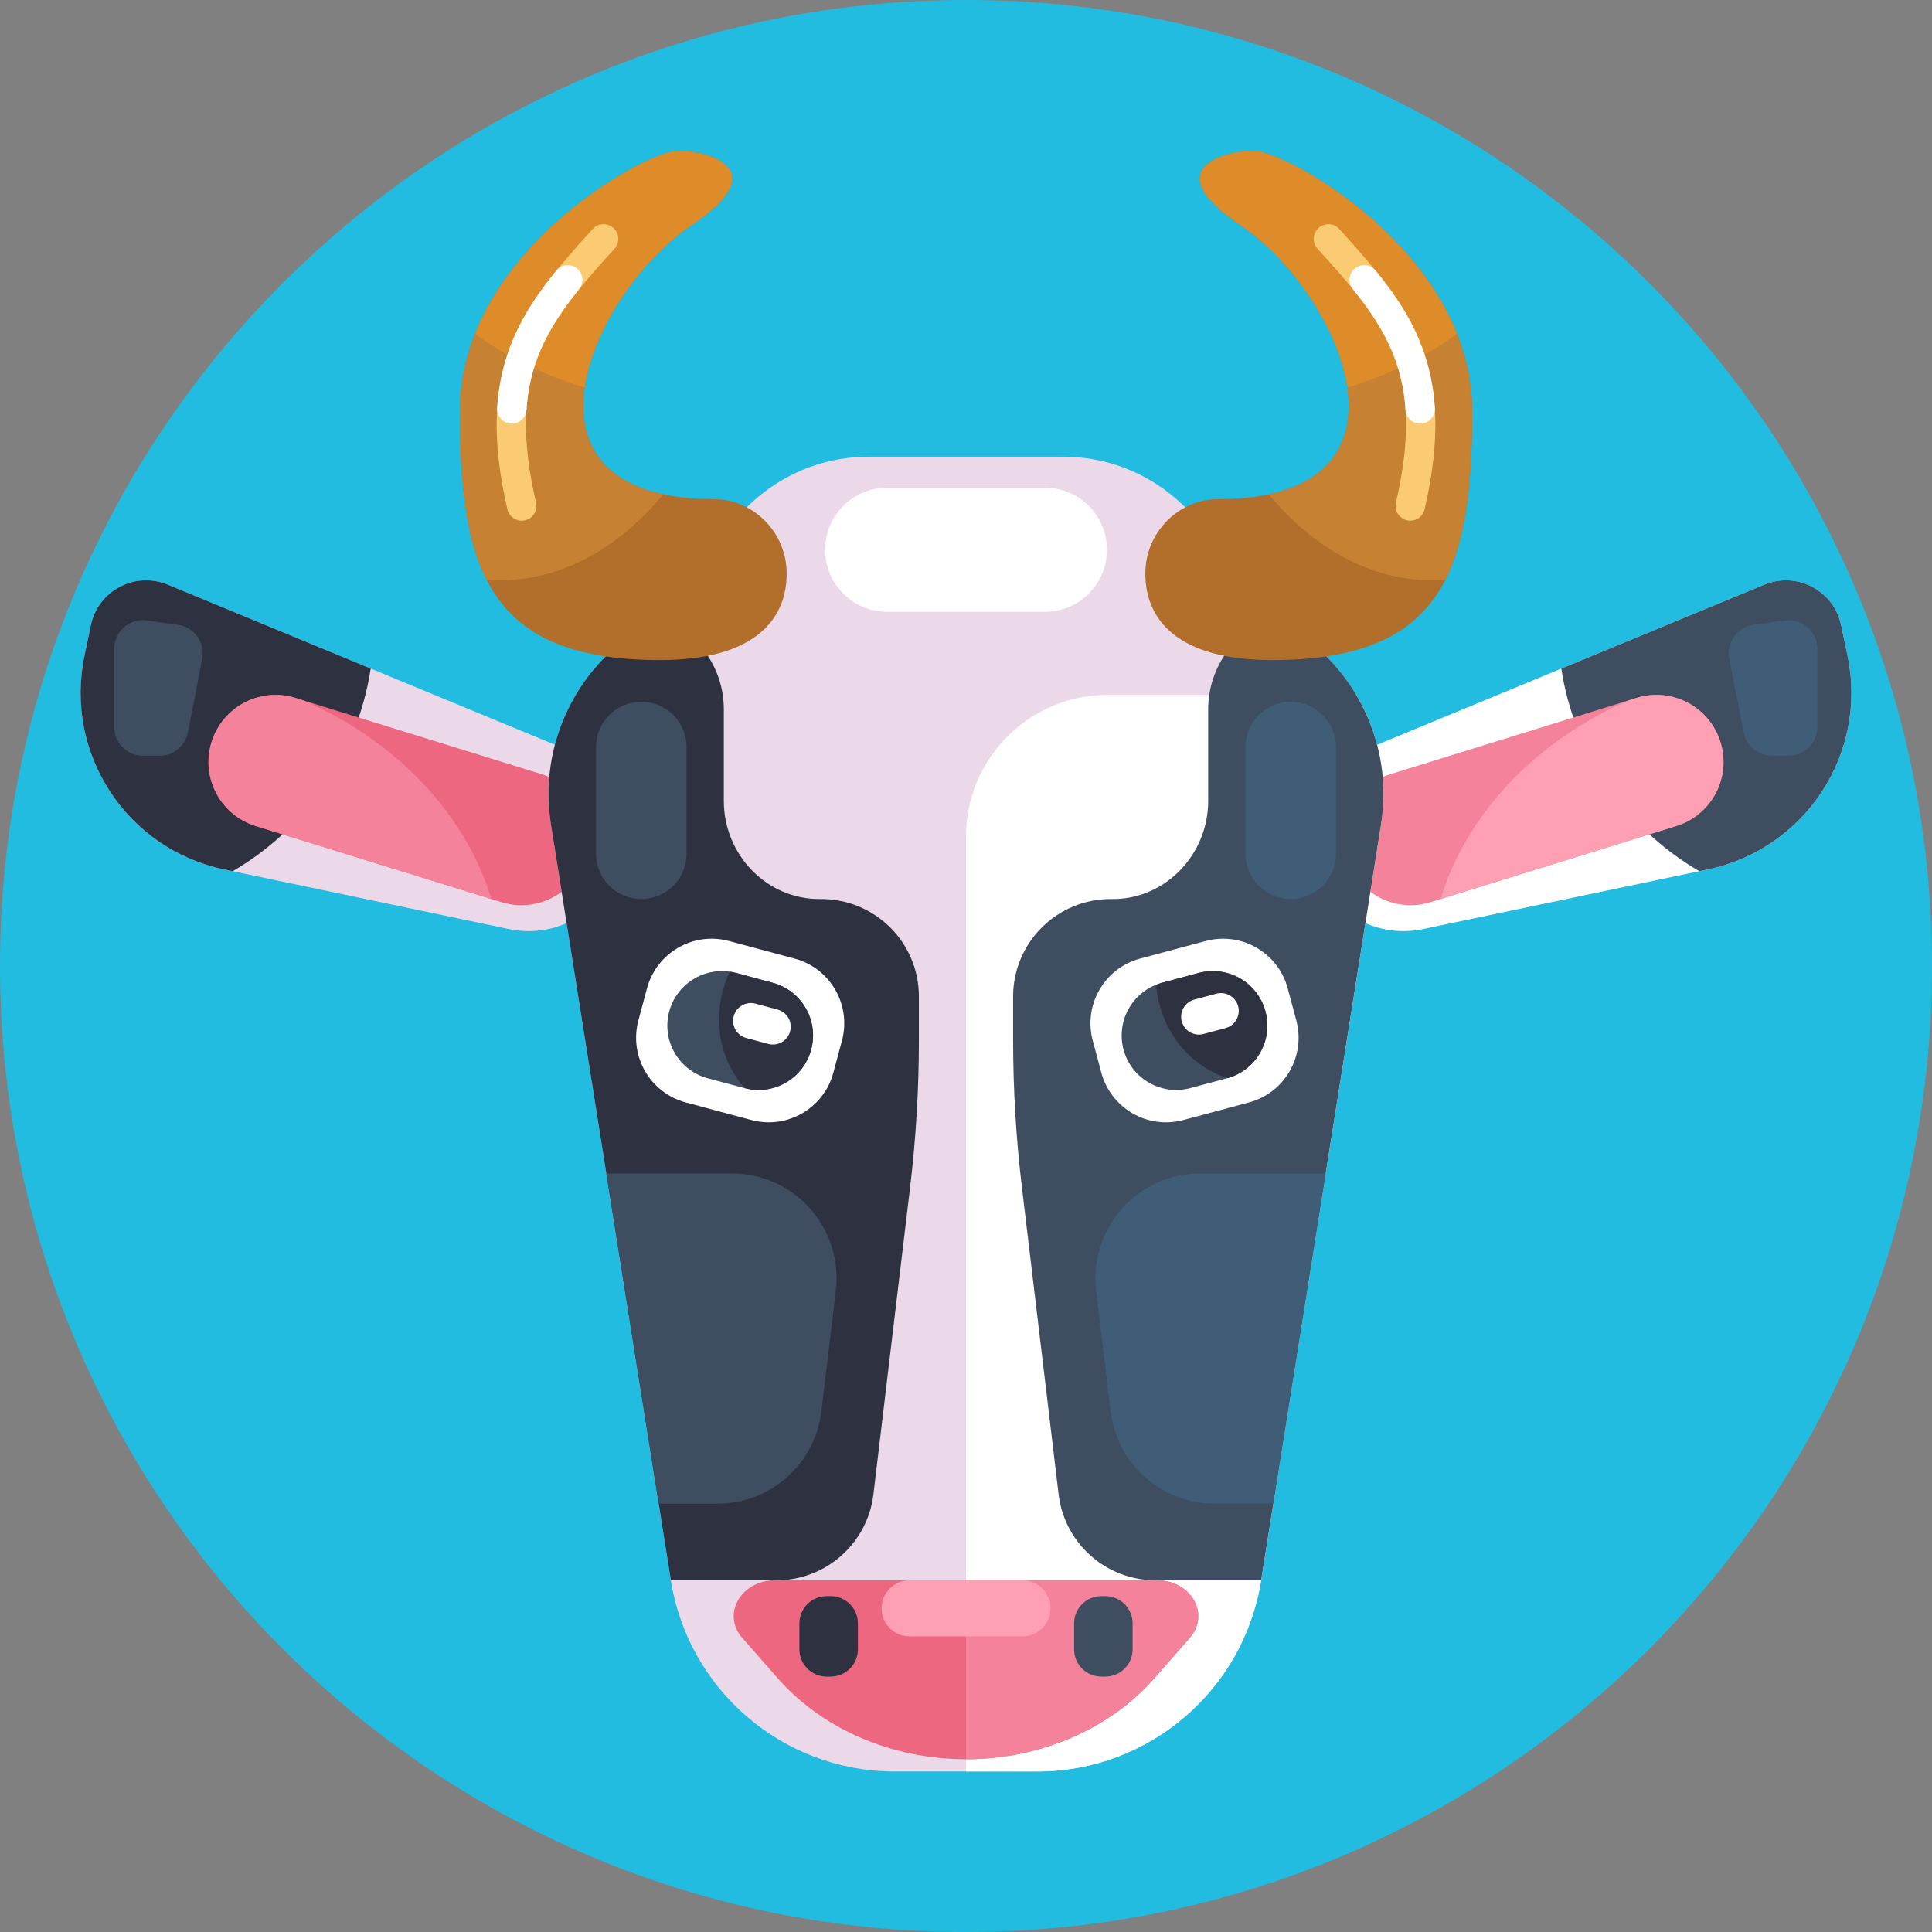 <svg width="60" height="60" viewBox="0 0 60 60" fill="none" xmlns="http://www.w3.org/2000/svg">
<rect x="0" y="0" width="60" height="60" fill="#808080" stroke="none"/>
<g clip-path="url(#clip0_1123_22960)">
<path d="M30 60C46.569 60 60 46.569 60 30C60 13.431 46.569 0 30 0C13.431 0 0 13.431 0 30C0 46.569 13.431 60 30 60Z" fill="#22BCE0"/>
<path d="M57.178 19.416L57.377 20.367C58.011 23.396 56.07 26.366 53.041 27L44.189 28.854C42.598 29.187 41.039 28.168 40.706 26.578C40.561 25.885 40.673 25.19 40.984 24.601C41.296 24.012 41.808 23.527 42.461 23.256L48.489 20.763L54.793 18.156C55.807 17.736 56.953 18.342 57.178 19.416Z" fill="white"/>
<path d="M57.178 19.416L57.377 20.367C58.011 23.396 56.07 26.366 53.041 27L52.774 27.056C50.689 25.841 49.107 23.782 48.573 21.234C48.54 21.077 48.512 20.92 48.489 20.763L54.793 18.156C55.808 17.736 56.953 18.342 57.178 19.416Z" fill="#3E4E60"/>
<path d="M52.059 25.653L44.742 27.92L44.423 28.018C44.36 28.038 44.296 28.055 44.232 28.068C43.192 28.286 42.138 27.679 41.818 26.645C41.478 25.546 42.093 24.38 43.191 24.039L50.583 21.75L50.826 21.674C50.89 21.654 50.953 21.638 51.018 21.624C52.057 21.407 53.111 22.012 53.431 23.048C53.772 24.146 53.157 25.312 52.059 25.653Z" fill="#F4829B"/>
<path d="M52.059 25.653L44.742 27.92C45.522 25.318 47.661 23.02 50.583 21.75L50.826 21.674C50.889 21.654 50.953 21.638 51.017 21.624C52.057 21.407 53.111 22.012 53.431 23.048C53.772 24.146 53.157 25.312 52.059 25.653Z" fill="#FF9FB4"/>
<path d="M2.822 19.416L2.623 20.367C1.989 23.396 3.93 26.366 6.96 27L15.811 28.854C17.402 29.187 18.961 28.168 19.294 26.578C19.439 25.885 19.327 25.19 19.016 24.601C18.704 24.012 18.192 23.527 17.54 23.256L11.512 20.763L5.207 18.156C4.193 17.736 3.047 18.342 2.822 19.416Z" fill="#EBD9EA"/>
<path d="M2.822 19.416L2.623 20.367C1.989 23.396 3.93 26.366 6.96 27L7.226 27.056C9.311 25.841 10.893 23.782 11.427 21.234C11.46 21.077 11.489 20.92 11.512 20.763L5.208 18.156C4.193 17.736 3.047 18.342 2.822 19.416Z" fill="#2E3140"/>
<path d="M7.942 25.653L15.259 27.92L15.577 28.018C15.641 28.038 15.704 28.055 15.769 28.068C16.808 28.286 17.862 27.679 18.182 26.645C18.522 25.546 17.907 24.38 16.809 24.039L9.417 21.75L9.174 21.674C9.111 21.654 9.047 21.638 8.983 21.624C7.943 21.407 6.89 22.012 6.569 23.048C6.228 24.146 6.843 25.312 7.942 25.653Z" fill="#EE6781"/>
<path d="M7.941 25.653L15.259 27.92C14.478 25.318 12.339 23.02 9.417 21.75L9.175 21.674C9.111 21.654 9.047 21.638 8.983 21.624C7.943 21.407 6.89 22.012 6.569 23.048C6.228 24.146 6.843 25.312 7.941 25.653Z" fill="#F4829B"/>
<path d="M42.887 25.622L39.166 49.077C38.624 52.496 35.675 55.015 32.212 55.015H27.788C24.325 55.015 21.376 52.496 20.834 49.077L17.113 25.622C16.712 23.106 17.912 20.755 19.9 19.513C20.076 19.404 20.247 19.285 20.41 19.158C21.182 18.569 21.813 17.814 22.287 16.957C23.202 15.303 24.964 14.183 26.989 14.183H33.012C35.036 14.183 36.798 15.303 37.714 16.957C38.187 17.814 38.818 18.569 39.59 19.158C39.753 19.285 39.924 19.404 40.1 19.513C40.93 20.032 41.622 20.743 42.118 21.58C42.81 22.746 43.121 24.156 42.887 25.622Z" fill="#EBD9EA"/>
<path d="M42.887 25.622L39.166 49.077C38.624 52.496 35.675 55.015 32.212 55.015H30V25.978C30 23.549 31.97 21.58 34.398 21.58H42.118C42.81 22.746 43.121 24.156 42.887 25.622Z" fill="white"/>
<path d="M32.448 15.145H27.552C26.488 15.145 25.624 16.008 25.624 17.073C25.624 18.138 26.488 19.001 27.552 19.001H32.448C33.513 19.001 34.376 18.138 34.376 17.073C34.376 16.008 33.513 15.145 32.448 15.145Z" fill="white"/>
<path d="M42.887 25.622L39.166 49.077H35.883C34.349 49.077 33.057 47.93 32.876 46.407L31.736 36.873C31.554 35.354 31.463 33.826 31.463 32.296V30.949C31.463 30.113 31.802 29.355 32.35 28.807C32.907 28.252 33.678 27.911 34.528 27.921C36.189 27.939 37.521 26.539 37.521 24.878V22.03C37.521 20.693 38.387 19.559 39.59 19.158C39.753 19.285 39.924 19.403 40.1 19.513C42.088 20.755 43.288 23.106 42.887 25.622Z" fill="#3E4E60"/>
<path d="M28.537 30.949V32.295C28.537 33.825 28.446 35.354 28.264 36.873L27.124 46.407C26.943 47.93 25.65 49.077 24.116 49.077H20.834L17.113 25.622C16.712 23.106 17.912 20.755 19.9 19.513C20.076 19.403 20.247 19.285 20.41 19.158C21.613 19.559 22.479 20.693 22.479 22.03V24.878C22.479 26.539 23.811 27.939 25.472 27.921C26.322 27.911 27.093 28.252 27.65 28.807C28.198 29.355 28.537 30.113 28.537 30.949Z" fill="#2E3140"/>
<path d="M20.456 46.699H22.277C23.925 46.699 25.314 45.467 25.509 43.83L25.957 40.084C26.189 38.147 24.676 36.442 22.725 36.442H18.829L20.456 46.699Z" fill="#3E4E60"/>
<path d="M39.544 46.699H37.723C36.075 46.699 34.687 45.467 34.491 43.83L34.043 40.084C33.811 38.147 35.324 36.442 37.275 36.442H41.171L39.544 46.699Z" fill="#3F5D77"/>
<path d="M40.084 27.92C39.308 27.92 38.679 27.291 38.679 26.515V23.199C38.679 22.423 39.308 21.794 40.084 21.794C40.86 21.794 41.49 22.423 41.49 23.199V26.515C41.49 27.291 40.86 27.92 40.084 27.92Z" fill="#3F5D77"/>
<path d="M19.915 27.92C19.139 27.92 18.51 27.291 18.51 26.515V23.199C18.51 22.423 19.139 21.794 19.915 21.794C20.692 21.794 21.321 22.423 21.321 23.199V26.515C21.321 27.291 20.692 27.92 19.915 27.92Z" fill="#3E4E60"/>
<path d="M55.546 23.469H55.027C54.598 23.469 54.23 23.166 54.148 22.745L53.705 20.459C53.607 19.955 53.953 19.472 54.462 19.402L55.424 19.269C55.962 19.195 56.441 19.613 56.441 20.156V22.574C56.441 23.069 56.041 23.469 55.546 23.469Z" fill="#3F5D77"/>
<path d="M4.439 23.469H4.958C5.387 23.469 5.755 23.166 5.837 22.745L6.28 20.459C6.378 19.955 6.032 19.472 5.523 19.402L4.561 19.269C4.023 19.195 3.544 19.613 3.544 20.156V22.574C3.544 23.069 3.945 23.469 4.439 23.469Z" fill="#3E4E60"/>
<path d="M45.718 12.762C45.718 14.943 45.546 16.713 44.887 18.006C44.063 19.625 42.475 20.499 39.504 20.499C36.604 20.499 35.569 19.269 35.569 17.813C35.569 16.514 36.624 15.501 37.83 15.501C38.428 15.501 38.95 15.449 39.403 15.352C43.974 14.382 41.363 8.9 38.51 6.983C35.957 5.268 37.951 4.685 38.945 4.685C39.939 4.685 45.718 7.853 45.718 12.762Z" fill="#B26E2B"/>
<path d="M45.718 12.762C45.718 14.943 45.545 16.713 44.887 18.006C44.751 18.017 44.613 18.022 44.475 18.022C42.553 18.022 40.789 17.022 39.402 15.352C41.461 14.915 42.063 13.564 41.843 12.035C41.574 10.169 40.078 8.038 38.51 6.983C35.957 5.268 37.951 4.685 38.945 4.685C39.766 4.685 43.854 6.847 45.249 10.368C45.543 11.11 45.718 11.909 45.718 12.762Z" fill="#C68132"/>
<path d="M45.249 10.368C44.274 11.081 43.12 11.65 41.843 12.035C41.574 10.169 40.078 8.038 38.51 6.983C35.957 5.268 37.951 4.685 38.945 4.685C39.766 4.685 43.854 6.847 45.249 10.368Z" fill="#DD8C29"/>
<path d="M43.798 16.17C43.764 16.17 43.73 16.166 43.696 16.159C43.45 16.102 43.297 15.857 43.353 15.611C44.268 11.64 43.086 10.102 40.918 7.727C40.748 7.541 40.762 7.252 40.948 7.082C41.134 6.912 41.423 6.925 41.593 7.112C43.906 9.646 45.238 11.496 44.243 15.816C44.194 16.027 44.006 16.17 43.798 16.17Z" fill="#FBCB74"/>
<path d="M44.106 13.156C43.867 13.156 43.667 12.971 43.651 12.729C43.563 11.387 43.089 10.301 42.015 8.979C41.856 8.784 41.886 8.496 42.081 8.337C42.277 8.178 42.565 8.208 42.723 8.403C43.604 9.487 44.436 10.754 44.562 12.67C44.578 12.921 44.388 13.139 44.136 13.155C44.126 13.156 44.116 13.156 44.106 13.156Z" fill="white"/>
<path d="M14.283 12.762C14.283 14.943 14.455 16.713 15.113 18.006C15.938 19.625 17.525 20.499 20.496 20.499C23.397 20.499 24.431 19.269 24.431 17.813C24.431 16.514 23.376 15.501 22.171 15.501C21.572 15.501 21.05 15.449 20.598 15.352C16.026 14.382 18.637 8.9 21.49 6.983C24.044 5.268 22.049 4.685 21.056 4.685C20.062 4.685 14.283 7.853 14.283 12.762Z" fill="#B26E2B"/>
<path d="M14.283 12.762C14.283 14.943 14.455 16.713 15.113 18.006C15.249 18.017 15.387 18.022 15.525 18.022C17.447 18.022 19.211 17.022 20.598 15.352C18.54 14.915 17.937 13.564 18.157 12.035C18.426 10.169 19.922 8.038 21.49 6.983C24.044 5.268 22.049 4.685 21.055 4.685C20.234 4.685 16.146 6.847 14.751 10.368C14.457 11.11 14.283 11.909 14.283 12.762Z" fill="#C68132"/>
<path d="M14.751 10.368C15.726 11.081 16.881 11.65 18.157 12.035C18.426 10.169 19.922 8.038 21.49 6.983C24.044 5.268 22.049 4.685 21.055 4.685C20.234 4.685 16.146 6.847 14.751 10.368Z" fill="#DD8C29"/>
<path d="M16.202 16.17C16.236 16.17 16.27 16.166 16.305 16.159C16.55 16.102 16.704 15.857 16.647 15.611C15.732 11.64 16.914 10.102 19.082 7.727C19.252 7.541 19.239 7.252 19.052 7.082C18.866 6.912 18.577 6.925 18.407 7.112C16.095 9.646 14.762 11.496 15.757 15.816C15.806 16.027 15.994 16.17 16.202 16.17Z" fill="#FBCB74"/>
<path d="M15.895 13.156C16.133 13.156 16.334 12.971 16.35 12.729C16.438 11.387 16.911 10.301 17.986 8.979C18.145 8.784 18.115 8.496 17.919 8.337C17.724 8.178 17.436 8.208 17.277 8.403C16.396 9.487 15.564 10.754 15.438 12.67C15.422 12.921 15.613 13.139 15.864 13.155C15.874 13.156 15.885 13.156 15.895 13.156Z" fill="white"/>
<path d="M36.95 50.864L35.855 52.112C35.159 52.908 34.269 53.538 33.267 53.969C32.264 54.401 31.15 54.634 30 54.634C27.703 54.634 25.538 53.702 24.145 52.112L23.05 50.864C22.409 50.132 23.008 49.077 24.067 49.077H35.933C36.992 49.077 37.591 50.132 36.95 50.864Z" fill="#EE6781"/>
<path d="M36.95 50.864L35.855 52.112C35.159 52.908 34.269 53.538 33.267 53.969C32.264 54.401 31.15 54.634 30 54.634V49.077H35.933C36.992 49.077 37.591 50.132 36.95 50.864Z" fill="#F4829B"/>
<path d="M31.752 49.077H28.249C27.768 49.077 27.378 49.467 27.378 49.948C27.378 50.429 27.768 50.819 28.249 50.819H31.752C32.233 50.819 32.623 50.428 32.623 49.948C32.623 49.467 32.233 49.077 31.752 49.077Z" fill="#FF9FB4"/>
<path d="M34.327 49.569H34.204C33.736 49.569 33.357 49.948 33.357 50.416V51.221C33.357 51.689 33.736 52.068 34.204 52.068H34.327C34.795 52.068 35.174 51.689 35.174 51.221V50.416C35.174 49.948 34.795 49.569 34.327 49.569Z" fill="#3E4E60"/>
<path d="M25.796 49.569H25.674C25.205 49.569 24.826 49.948 24.826 50.416V51.221C24.826 51.689 25.205 52.068 25.674 52.068H25.796C26.264 52.068 26.643 51.689 26.643 51.221V50.416C26.643 49.948 26.264 49.569 25.796 49.569Z" fill="#2E3140"/>
<path d="M37.444 29.224L35.407 29.77C34.298 30.067 33.639 31.207 33.936 32.317L34.203 33.312C34.501 34.422 35.641 35.081 36.751 34.783L38.787 34.237C39.897 33.94 40.555 32.8 40.258 31.69L39.991 30.694C39.694 29.585 38.553 28.926 37.444 29.224Z" fill="white"/>
<path d="M39.301 31.414C39.541 32.309 39.017 33.229 38.127 33.48C38.119 33.483 38.112 33.485 38.104 33.487L36.967 33.792C36.516 33.913 36.057 33.84 35.682 33.623C35.305 33.406 35.013 33.047 34.892 32.595C34.667 31.755 35.115 30.892 35.905 30.582C35.965 30.558 36.027 30.537 36.09 30.52L37.227 30.215C37.68 30.094 38.137 30.169 38.513 30.385C38.888 30.602 39.18 30.961 39.301 31.414Z" fill="#3E4E60"/>
<path d="M39.301 31.414C39.541 32.309 39.017 33.229 38.127 33.48C37.147 33.179 36.316 32.343 36.013 31.21C35.957 31 35.92 30.79 35.905 30.582C35.965 30.558 36.027 30.537 36.09 30.52L37.228 30.215C37.68 30.094 38.137 30.169 38.513 30.385C38.888 30.602 39.18 30.961 39.301 31.414Z" fill="#2E3140"/>
<path d="M37.775 30.86L37.091 31.043C36.796 31.122 36.621 31.425 36.7 31.72C36.779 32.015 37.082 32.19 37.377 32.111L38.061 31.927C38.356 31.848 38.531 31.545 38.452 31.25C38.373 30.956 38.07 30.781 37.775 30.86Z" fill="white"/>
<path d="M22.641 29.224L24.677 29.77C25.787 30.067 26.445 31.207 26.148 32.317L25.881 33.312C25.584 34.422 24.443 35.081 23.334 34.783L21.297 34.237C20.188 33.94 19.529 32.8 19.826 31.69L20.093 30.694C20.391 29.585 21.531 28.926 22.641 29.224Z" fill="white"/>
<path d="M25.192 32.595C24.952 33.491 24.038 34.025 23.142 33.797C23.134 33.796 23.126 33.794 23.119 33.792L21.981 33.487C21.53 33.366 21.17 33.074 20.953 32.699C20.735 32.323 20.662 31.866 20.783 31.413C21.008 30.573 21.827 30.05 22.667 30.177C22.731 30.186 22.795 30.198 22.858 30.215L23.995 30.52C24.448 30.642 24.807 30.935 25.023 31.31C25.24 31.685 25.313 32.143 25.192 32.595Z" fill="#3E4E60"/>
<path d="M25.192 32.595C24.952 33.491 24.038 34.025 23.142 33.797C22.443 33.047 22.142 31.907 22.446 30.775C22.502 30.564 22.576 30.364 22.667 30.176C22.731 30.185 22.795 30.198 22.858 30.215L23.995 30.52C24.448 30.641 24.807 30.935 25.023 31.31C25.24 31.685 25.313 32.142 25.192 32.595Z" fill="#2E3140"/>
<path d="M24.147 31.352L23.463 31.169C23.168 31.09 22.865 31.265 22.786 31.56C22.707 31.854 22.882 32.157 23.177 32.236L23.861 32.42C24.156 32.499 24.459 32.324 24.538 32.029C24.617 31.734 24.442 31.431 24.147 31.352Z" fill="white"/>
</g>
<defs>
<clipPath id="clip0_1123_22960">
<rect width="60" height="60" fill="white"/>
</clipPath>
</defs>
</svg>
